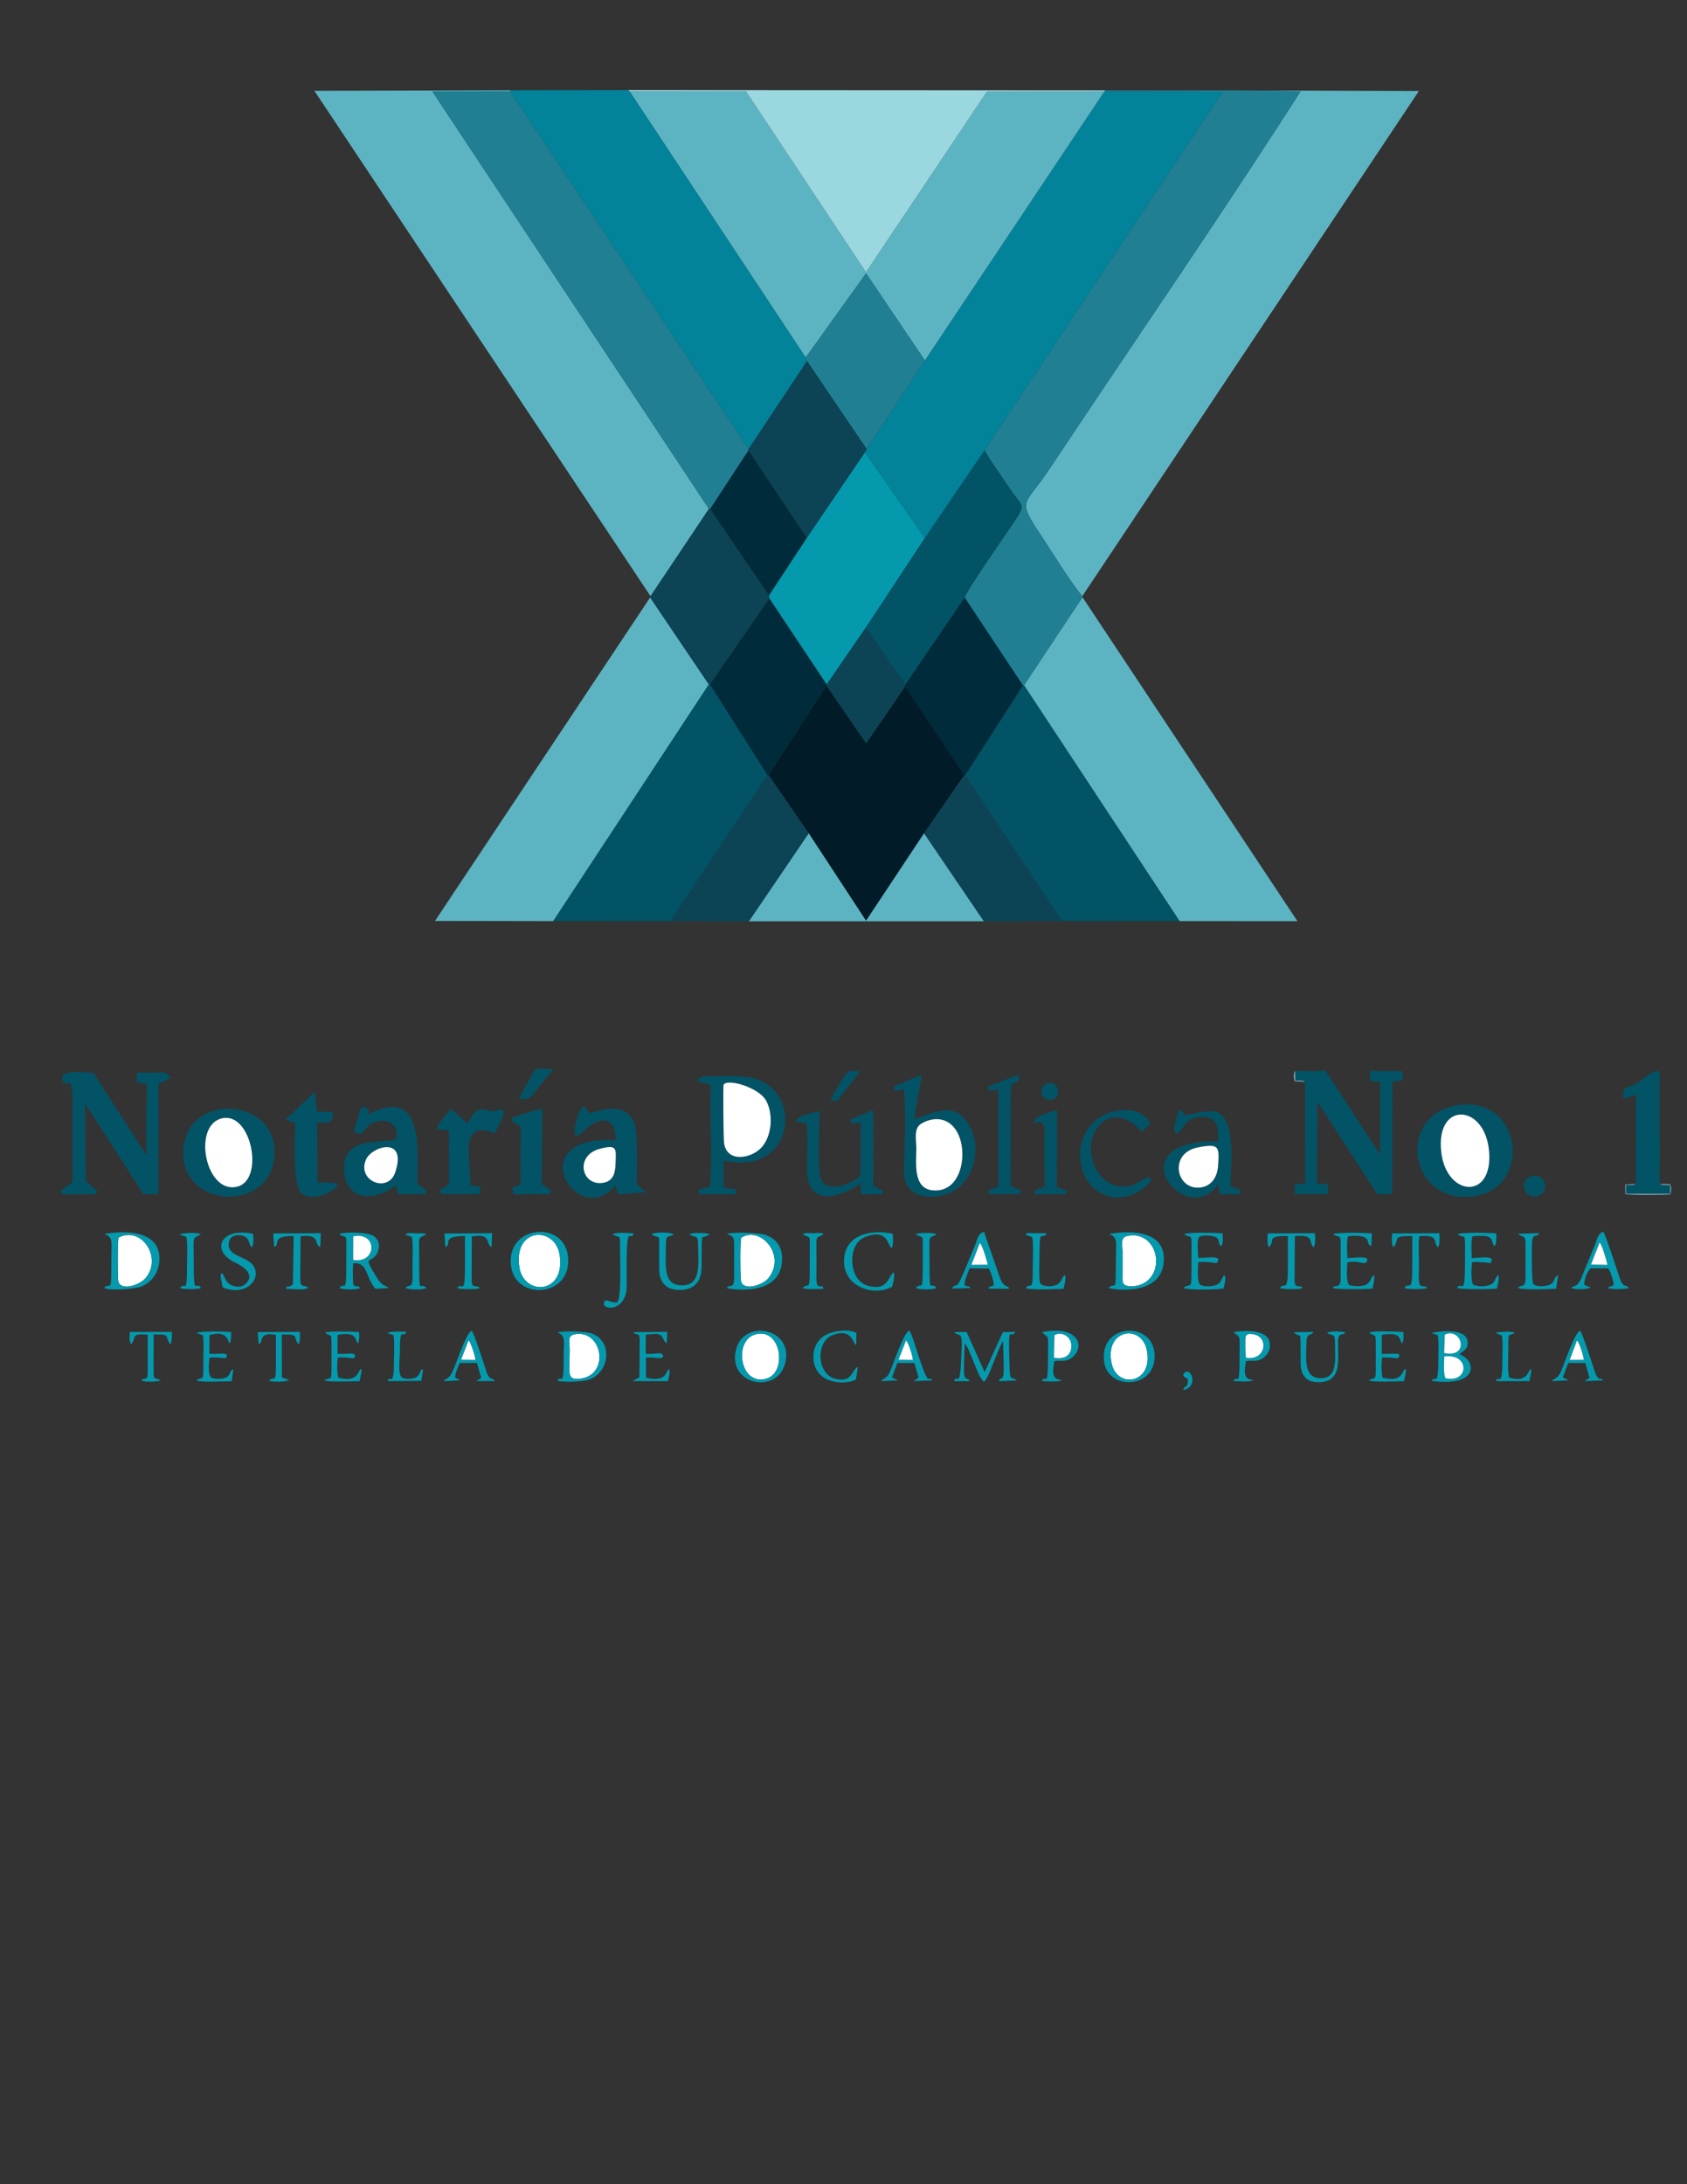 <?xml version="1.0" encoding="UTF-8"?>
<!DOCTYPE svg PUBLIC "-//W3C//DTD SVG 1.1//EN" "http://www.w3.org/Graphics/SVG/1.1/DTD/svg11.dtd">
<!-- Creator: CorelDRAW 2019 (64-Bit) -->
<svg xmlns="http://www.w3.org/2000/svg" xml:space="preserve" width="215.9mm" height="279.4mm" version="1.1" style="shape-rendering:geometricPrecision; text-rendering:geometricPrecision; image-rendering:optimizeQuality; fill-rule:evenodd; clip-rule:evenodd"
viewBox="0 0 21590 27940"
 xmlns:xlink="http://www.w3.org/1999/xlink"
 xmlns:xodm="http://www.corel.com/coreldraw/odm/2003">
 <rect x="0" y="0" width="21590" height="27940" fill="#333333" stroke="none"/>
 <defs>
  <style type="text/css">
   <![CDATA[
    .fil8 {fill:#002B3B}
    .fil3 {fill:#011B28}
    .fil4 {fill:#025366}
    .fil1 {fill:#028399}
    .fil6 {fill:#0499AD}
    .fil7 {fill:#0C4455}
    .fil2 {fill:#207F93}
    .fil0 {fill:#5CB4C2}
    .fil10 {fill:#78A3B4}
    .fil11 {fill:#8CB0BD}
    .fil5 {fill:#9BD7DF}
    .fil9 {fill:white}
   ]]>
  </style>
 </defs>
 <g id="Capa_x0020_1">
  <g id="_3212161164496">
   <path class="fil0" d="M13850.45 7627.32l4308.4 -6463.43 -2507.18 -8.38 994.16 10.69c-1020.76,1597.12 -2160.49,3246.29 -3220.14,4841.35 -307.13,462.29 -415.05,371.05 -117.59,818.12 167,250.98 358.4,572.19 542.35,801.65z"/>
   <polygon class="fil0" points="8325.64,7626.57 9072.83,6509.51 5530.48,1165.95 6525.57,1165.81 6536.46,1154.85 4023.09,1161.18 "/>
   <polygon class="fil0" points="10311.12,4573.22 11084,3495.81 11837.53,4611.91 14135.34,1169.44 12631.06,1171.4 11082.7,3482.5 9545.94,1166.87 8057.56,1168.67 "/>
   <polygon class="fil1" points="11837.53,4611.91 11090.78,5743.21 11068.67,5785.29 11835.4,6884.89 12599.93,5760.94 15646.89,1174.03 14135.34,1169.44 "/>
   <path class="fil2" d="M12599.93 5760.94c85.6,150.77 210.77,320.61 308.97,468.18 186.37,280.05 232.44,200.99 52.54,472.3 -100.81,152.05 -582,834.89 -615.73,943.41l745.23 1122.89 15.29 0 748.16 -1127.19 -3.94 -13.21c-183.95,-229.46 -375.35,-550.67 -542.35,-801.65 -297.46,-447.07 -189.54,-355.83 117.59,-818.12 1059.65,-1595.06 2199.38,-3244.23 3220.14,-4841.35l-994.16 -10.69 -1512.49 -0.2 -3.84 14.13 1511.55 4.59 -3046.96 4586.91z"/>
   <polygon class="fil1" points="6525.57,1165.81 9579.73,5745.46 10328.05,4618.9 10311.12,4573.22 8057.56,1168.67 8040.71,1151.92 6536.46,1154.85 "/>
   <polygon class="fil0" points="7075.69,11782.96 7081.45,11781.23 9071.98,8755.58 8320.36,7642.71 5567.14,11780.51 "/>
   <polygon class="fil0" points="13106.23,8767.72 15094.33,11781.26 15100.18,11782.89 16604.13,11783.61 13854.39,7640.53 "/>
   <polygon class="fil2" points="9072.83,6509.51 9089.42,6509.51 9578.58,5763.77 9579.73,5745.46 6525.57,1165.81 5530.48,1165.95 "/>
   <polygon class="fil3" points="9836.44,9914.31 10349.7,10658.8 11083.56,11777.64 11826.11,10658.79 12340.37,9914.55 11583.91,8781.45 11085,9508.86 10577.25,8771.12 "/>
   <polygon class="fil4" points="7081.45,11781.23 8582.73,11779.27 9822.64,9914.31 9087.5,8755.58 9071.98,8755.58 "/>
   <polygon class="fil4" points="12353.04,9914.55 13593.02,11779.3 15094.33,11781.26 13106.23,8767.72 13090.94,8767.72 "/>
   <polygon class="fil5" points="8057.56,1168.67 9545.94,1166.87 11082.7,3482.5 12631.06,1171.4 14135.34,1169.44 14139.18,1155.31 8040.71,1151.92 "/>
   <polygon class="fil6" points="11068.67,5785.29 10324.47,6881.22 9841.03,7615.15 9846.02,7656 10579.15,8756.61 11082.39,8025.56 11835.4,6884.89 "/>
   <path class="fil4" d="M11835.4 6884.89l-753.01 1140.67 504.87 731.74 758.45 -1112.47c33.73,-108.52 514.92,-791.36 615.73,-943.41 179.9,-271.31 133.83,-192.25 -52.54,-472.3 -98.2,-147.57 -223.37,-317.41 -308.97,-468.18l-764.53 1123.95z"/>
   <polygon class="fil7" points="8325.64,7626.57 8320.36,7642.71 9071.98,8755.58 9087.5,8755.58 9846.02,7656 9841.03,7615.15 9089.42,6509.51 9072.83,6509.51 "/>
   <polygon class="fil8" points="11587.26,8757.3 11583.91,8781.45 12340.37,9914.55 12353.04,9914.55 13090.94,8767.72 12345.71,7644.83 "/>
   <polygon class="fil2" points="10311.12,4573.22 10328.05,4618.9 11090.78,5743.21 11837.53,4611.91 11084,3495.81 "/>
   <polygon class="fil7" points="9579.73,5745.46 9578.58,5763.77 10324.47,6881.22 11068.67,5785.29 11090.78,5743.21 10328.05,4618.9 "/>
   <polygon class="fil0" points="9583.31,11785.43 12592.37,11785.42 11826.11,10658.79 11083.56,11777.64 10349.7,10658.8 "/>
   <polygon class="fil8" points="9087.5,8755.58 9822.64,9914.31 9836.44,9914.31 10577.25,8771.12 10579.15,8756.61 9846.02,7656 "/>
   <polygon class="fil7" points="7081.45,11781.23 7075.69,11782.96 9583.31,11785.43 10349.7,10658.8 9836.44,9914.31 9822.64,9914.31 8582.73,11779.27 "/>
   <polygon class="fil7" points="11826.11,10658.79 12592.37,11785.42 15100.18,11782.89 15094.33,11781.26 13593.02,11779.3 12353.04,9914.55 12340.37,9914.55 "/>
   <polygon class="fil8" points="9089.42,6509.51 9841.03,7615.15 10324.47,6881.22 9578.58,5763.77 "/>
   <path class="fil4" d="M16701.55 13837.72l1.06 1298.78 -133.89 14.33 3 125.12 422.49 -1.41 0.15 -128.16 -140.22 -6.88 5.35 -1046.53 766.17 1183.54 191.86 -1.64 2.31 -1438.43 132.15 -16.02 -2.07 -117.56 -417.29 -3.96 0.09 130.85 131.9 9.95 -4.18 926.51 -699.95 -1074.81c-27.13,17.83 -330.45,6.54 -386.16,6.38l2.43 125.25c50.31,3.57 89.32,-7.08 124.8,14.69z"/>
   <path class="fil4" d="M2182.47 13789.86c-65.76,-107.38 -93.6,-62.64 -279.26,-66.85 -192.92,-4.38 -139.32,-24.95 -157.25,120.59l132.25 19.6 -4.63 912.25 -677.76 -1050.22c-90.17,-3.2 -440.61,-53.64 -398.4,83.58 53.89,175.19 131.96,-182.14 131.95,353.12 -0.02,319.54 -0.2,639.07 0,958.61l-158.58 118.02 32.12 38.91 411.62 0.28 32.81 -39.64 -148.36 -126.95 -11.35 -996.36 748.82 1161.83 192.43 1 0.4 -1414.52 153.19 -73.25z"/>
   <polygon class="fil7" points="10579.15,8756.61 10577.25,8771.12 11085,9508.86 11583.91,8781.45 11587.26,8757.3 11082.39,8025.56 "/>
   <path class="fil4" d="M18444.49 14734.47c-72.02,-648.05 549.08,-616.41 610.72,-25.03 67.46,647.13 -546.05,606.83 -610.72,25.03zm216.77 -598.62c-801.86,118.3 -638.79,1281.14 200.28,1166.84 755.2,-102.87 622.6,-1288.25 -200.28,-1166.84z"/>
   <path class="fil4" d="M7672.78 14696.69c232.28,-62.54 210.62,-2.94 204.91,187.7 -3.8,127.05 -31.82,233.92 -176.67,248.38 -263.45,26.32 -340.9,-351.93 -28.24,-436.08zm475.62 448.48c0.17,-165.98 21.16,-657.87 -33.34,-785.26 -136.88,-319.92 -531.88,-103.14 -578.21,-125.38 -36.39,-17.46 -61.98,-214.33 -154.08,80.29 -21.53,68.92 -77.85,318.19 74.62,163.68 184.84,-187.33 422.79,-235.55 419.42,106.13 -1237.05,-62.94 -486.13,1162.87 -0.98,578.96l30.86 114.41 360.67 -27.71 -118.96 -105.12z"/>
   <path class="fil4" d="M5058.21 14995.84c-92.12,275.5 -499.44,109 -372.1,-167.12 78.16,-169.51 527.61,-297.9 372.1,167.12zm-530.51 -510.97c196.68,58.22 86.61,-87.79 299.21,-138.87 161.44,-38.79 292.52,68.31 235.07,232.13 -236.86,45.73 -720.02,-33.63 -653.69,439.2 51.74,368.71 415.39,333.58 659.93,145.38l30.27 114.92 340.85 -2.98 20.59 -46.71 -117.7 -83.71c-0.85,-421.88 93.06,-1268.7 -632.28,-889.35 -1.47,-72.35 42.48,-52.39 -30.06,-83.73 -66.96,-28.94 -59.74,-0.21 -79.06,60.63 -20.78,65.39 -64.65,189.66 -73.13,253.09z"/>
   <path class="fil4" d="M2828.48 14308.53c383.75,-109.2 562,773.65 214.18,869.38 -406.22,111.82 -584.62,-763.97 -214.18,-869.38zm675.26 537.96c125.44,-783.47 -1038.34,-902.1 -1149.47,-208.67 -126.81,791.21 1037.39,908.79 1149.47,208.67z"/>
   <path class="fil4" d="M9260.87 13875.67c43.24,-81.36 445.55,29.46 542.4,201.78 96.09,171 77.06,450.45 -55.53,598.56 -127.51,142.43 -439.26,202.56 -480.58,-47.9 -9.11,-55.2 -14.63,-736.73 -6.29,-752.44zm-324.11 1344.04l10.27 56.67 472.55 -0.09 9.25 -58.35 -168.43 -28.5 -0.35 -342.53c919.99,204.32 1023.58,-899.61 381.48,-1055.64 -165.6,-40.26 -385.04,-20.3 -558.74,-25.04 -122.1,-3.33 -239.72,56.8 -73.73,88.12 125.27,23.65 83.73,19.3 82.23,195.31 -3.01,353.25 25.69,797.46 -4.66,1129.01l-149.87 41.04z"/>
   <path class="fil4" d="M20937.75 15143.35c-40.67,23.66 -73.08,14.42 -127.7,14.39l0.02 112.28 563.19 -0.08 -0.65 -110.1c-54.5,-3.35 -96.5,7.25 -131.75,-15.4l-0.56 -1440.72c-99.94,-15.97 -193.54,91.77 -276.15,142.55 -144.62,88.86 -205.98,30.47 -188.92,210.78l162.28 -53.12 0.24 1139.42z"/>
   <path class="fil4" d="M12310.23 14858.93c-27.75,201.86 -142.95,388.6 -372.12,367.8 -258.95,-23.5 -210.93,-354.57 -210.96,-542.05 -0.01,-102.76 -37.29,-247.59 59.88,-308.66 90.2,-56.69 206.69,-80.76 307.68,-39.02 191.15,78.97 240.72,338.7 215.52,521.93zm-513.56 -1112.08l-361.73 152.99 18.95 57.55 112.38 -25.17c32.41,244.66 7.32,792.42 3.01,1063.98 -5.75,361.84 444.68,376.91 669.28,217.32 231.52,-164.53 312.5,-521.66 189.34,-773.59 -179.71,-367.62 -439.82,-224.01 -729.13,-124.27l97.9 -568.81z"/>
   <path class="fil9" d="M9260.87 13875.67c-8.34,15.71 -2.82,697.24 6.29,752.44 41.32,250.46 353.07,190.33 480.58,47.9 132.59,-148.11 151.62,-427.56 55.53,-598.56 -96.85,-172.32 -499.16,-283.14 -542.4,-201.78z"/>
   <path class="fil9" d="M12310.23 14858.93c25.2,-183.23 -24.37,-442.96 -215.52,-521.93 -100.99,-41.74 -217.48,-17.67 -307.68,39.02 -97.17,61.07 -59.89,205.9 -59.88,308.66 0.03,187.48 -47.99,518.55 210.96,542.05 229.17,20.8 344.37,-165.94 372.12,-367.8z"/>
   <path class="fil9" d="M18444.49 14734.47c64.67,581.8 678.18,622.1 610.72,-25.03 -61.64,-591.38 -682.74,-623.02 -610.72,25.03z"/>
   <path class="fil9" d="M2828.48 14308.53c-370.44,105.41 -192.04,981.2 214.18,869.38 347.82,-95.73 169.57,-978.58 -214.18,-869.38z"/>
   <path class="fil4" d="M15328.48 14678.06c280.1,-55.1 275.32,-6.98 261.13,228.1 -8.4,139.36 -76.03,264.75 -225.75,283.9 -312.76,39.99 -411.42,-438.01 -35.38,-512zm419.47 492.41c0.33,-241.3 77.42,-842.74 -170.61,-943.73 -102.79,-41.83 -413.14,45.11 -418.11,40.53 -16.05,-14.74 -52.89,-157.19 -95.94,10.91 -13.51,52.72 -61.07,180.56 -24.74,212.44 106.66,26.94 84.09,-190.64 331.92,-202.8 212.87,-10.45 220.14,141.6 219.98,310.04 -1337.28,-18.15 -408.65,1148.06 -2.13,549.58l22.34 131.72 257.33 -5.13 10.5 -48.17 -130.54 -55.39z"/>
   <path class="fil4" d="M6332.34 14495.81c45.99,-106.41 221.65,-367.56 12.89,-289.93 -138.68,51.58 -194.91,-151.97 -362.05,165.48l-211.08 -187.2c-39.15,40.65 -182.56,211.54 -184.82,259.12l157.86 17.17 0.96 683.75 -117.67 83.68 20.74 47.63 493.04 -0.41 3.67 -94.39 -130.74 -20.52c37.1,-236.41 -184.63,-860.49 317.2,-664.38z"/>
   <path class="fil4" d="M10488.02 14214.1c-39.4,1.61 -194.8,47.94 -230.74,66.61 -184.44,95.86 51.27,66.74 65.94,97.68 20.22,42.64 3.2,503.65 4.7,593.31 7.85,473.6 418.68,354.68 684.99,164.54l6.31 142.04 272.77 -2.44 14.61 -42.77 -131.35 -63.16c0,-106.4 8.02,-939.67 -5,-970.25l-291.15 121.35 19.62 52.44 116.41 -14.3 -1.9 674.38c-113.45,127.63 -482.78,254.12 -521.18,-2.15 -28.22,-188.33 -3.34,-604.27 -4.03,-817.28z"/>
   <path class="fil4" d="M4057.35 14360.97c142.81,-15.15 204.37,47.9 201.95,-138.23l-203.09 -2.12 -27.67 -255.87 -372.89 358.13 128.75 46.54c-16.33,90.38 -41.89,813.73 73.93,899.86 100.43,74.68 272.83,33.57 370.77,-27.67 221.46,-138.5 -40.73,-113.5 -164.12,-111.02l-7.63 -769.62z"/>
   <path class="fil4" d="M6941.21 14181.85c-84.91,13.83 -197.88,55.1 -283.85,79.05 -247.8,69.02 1.71,128.32 5.06,149.93 9.35,120.73 -15.01,680.27 6.39,739.66l-110.13 39.38 8.1 88.32 466.17 -2.65 20.58 -48.19 -121.24 -82.07 8.92 -963.43z"/>
   <path class="fil4" d="M14721.52 14374.6c-121.51,-293.43 -777.03,-227.94 -883.28,261.43 -102.58,472.41 309.56,849.59 731.74,606.12 36.69,-21.15 213.8,-133.81 139.53,-179.53 -30.66,-18.86 -160.47,85.77 -239.13,104.91 -207.45,50.46 -381.03,-67.29 -462.41,-254.2 -184,-422.56 209.97,-886.01 604.34,-435.38l109.21 -103.35z"/>
   <path class="fil9" d="M6647.69 16215.6c59.44,361.76 588.15,344.27 515.54,-157.55 -55.28,-382.11 -600.67,-360.61 -515.54,157.55z"/>
   <path class="fil4" d="M12933.93 14011.5c-6.06,-297.08 119.89,-57.27 101.65,-265.79l-393.17 154.44 18.93 57 113.62 -24.18 3.32 1246.61 -132.02 46.2 11 50.28 395.19 -0.02 11.01 -50.32 -128.68 -55.32 -0.85 -1158.9z"/>
   <path class="fil9" d="M9484.99 15832.94c-14.45,102.62 -11.07,421.55 -4.4,533.33 9.95,166.82 282.96,71.12 351.15,-12.88 240.14,-295.78 -100.33,-678.6 -346.75,-520.45z"/>
   <path class="fil9" d="M1517.35 15829.8c-13.99,53.67 -10.83,457.19 -6.73,534.82 8.85,167.34 271.75,75.39 346.98,-8.89 226.34,-253.52 -35.23,-677.39 -340.25,-525.93z"/>
   <path class="fil9" d="M14421.86 15811.84c-88.07,20.22 -56.06,115.35 -56.01,204.6 0.06,91.37 0.42,182.85 -0.15,274.19 -0.62,98.85 -16.86,161.91 106.53,163.12 76.21,0.73 149.37,-18.98 208.56,-67.3 236.78,-193.31 90.61,-654.86 -258.93,-574.61z"/>
   <path class="fil9" d="M14228 17447.79c73.94,321.74 538.86,250.51 448.38,-180.19 -71.24,-339.07 -550.09,-262.38 -448.38,180.19z"/>
   <path class="fil9" d="M9660.1 17071.67c-275.46,83.49 -190.43,659.39 146.55,564.56 273.76,-77.03 193.83,-667.71 -146.55,-564.56z"/>
   <path class="fil9" d="M15328.48 14678.06c-376.04,73.99 -277.38,551.99 35.38,512 149.72,-19.15 217.35,-144.54 225.75,-283.9 14.19,-235.08 18.97,-283.2 -261.13,-228.1z"/>
   <path class="fil4" d="M13529.94 14201.34c-55.25,11.9 -240.09,66.77 -267.55,102.58 -134.98,176 111.68,-89.93 106.3,166.8 -4.87,232.76 -2.22,466.24 1.09,706.08l-136.18 55.97 14.58 44.08 395.46 -0.01 14.14 -45.07 -133.51 -47.85 5.67 -982.58z"/>
   <path class="fil9" d="M7344.52 17070.56c-84.24,19.04 -53.8,102.4 -53.67,190.54 0.43,289.8 -39.7,380.04 100.7,377.44 62.46,-1.16 132.19,-20.52 181.03,-60.1 204.09,-165.38 74.96,-576.39 -228.06,-507.88z"/>
   <path class="fil6" d="M12211.82 17040.38c40.81,53.05 88.31,-0.53 96.14,107.91 4.37,60.29 -3.67,149.94 -6.07,212.9 -16.87,444.8 -54.07,194.41 -91.89,306.6l196.54 0.39c-27.12,-78.38 -77.94,43.14 -68.87,-207.97 3.13,-86.7 1.91,-189.06 11.12,-273.38 72.08,80.12 170.04,449.02 244.85,487.98 62.41,-43.65 175.13,-423.12 242.97,-521.03 4.88,97.49 4.87,196.28 7.88,294.01 7.91,256.49 -36.29,144.02 -61.54,220.79l230.45 -10.49c-92.33,-73.74 -86.87,59.38 -96.62,-296.83 -12.69,-463.73 18.74,-209.54 78.01,-325.99l-160.57 6.3 -232.07 510.77 -232.31 -515.13 -158.02 3.17z"/>
   <path class="fil6" d="M14421.86 15811.84c349.54,-80.25 495.71,381.3 258.93,574.61 -59.19,48.32 -132.35,68.03 -208.56,67.3 -123.39,-1.21 -107.15,-64.27 -106.53,-163.12 0.57,-91.34 0.21,-182.82 0.15,-274.19 -0.05,-89.25 -32.06,-184.38 56.01,-204.6zm-229.07 -26.46c120.16,43.64 87.85,106.09 87.85,343.09 0.02,460.42 -8.01,251.51 -92.99,347 32.44,16.89 682.43,124.58 707.04,-347.92 25.73,-494.66 -701.38,-342.39 -701.9,-342.17z"/>
   <path class="fil6" d="M4520.01 16116.52l0.72 -301.3c314.28,-62.51 304.85,352.2 -0.72,301.3zm2.29 41.88c192.73,-7.34 143.69,162.3 282.67,328.15l167.7 -9.58c-23.82,-35.66 -77.13,-7.88 -158.23,-147.76 -32.91,-56.74 -91.53,-136.91 -98.92,-199.3 65.07,-45.38 100.05,-48.22 126.08,-137.98 21.28,-73.37 4.3,-135.04 -57.81,-179.89 -73.24,-52.88 -386.14,-56.3 -443.01,-25.26 108.08,79.31 91.01,-70.99 90.97,354.14 -0.06,462.76 -19.67,234.45 -86.19,334.74 36.04,22.52 223.17,26.99 266.19,-0.09 -52.31,-52.92 -93.56,22.95 -95.02,-109.36 -0.73,-66.36 -4.72,-143.56 5.57,-207.81z"/>
   <path class="fil6" d="M1517.35 15829.8c305.02,-151.46 566.59,272.41 340.25,525.93 -75.23,84.28 -338.13,176.23 -346.98,8.89 -4.1,-77.63 -7.26,-481.15 6.73,-534.82zm-179.59 -44.39c117.93,47.27 86.69,94.04 86.69,343.06 0.01,464.41 -6.5,252.35 -91.81,346.83 70.89,37.4 401.78,18.19 494.11,-25.9 127.55,-60.9 205.14,-180.74 213.21,-321.58 28.25,-493.25 -701.17,-342.88 -702.2,-342.41z"/>
   <path class="fil6" d="M9484.99 15832.94c246.42,-158.15 586.89,224.67 346.75,520.45 -68.19,84 -341.2,179.7 -351.15,12.88 -6.67,-111.78 -10.05,-430.71 4.4,-533.33zm-180.42 -47.52c55.62,23.27 90.33,25.42 90.51,117.85l-0.29 450.31c-2.4,140.6 -43.95,64.86 -95.81,120.97 27.05,15.36 684.41,128.7 709.45,-345.59 8.66,-163.84 -60.16,-281.29 -217.72,-333.64 -80.97,-26.9 -425.98,-39.53 -486.14,-9.9z"/>
   <path class="fil9" d="M5058.21 14995.84c155.51,-465.02 -293.94,-336.63 -372.1,-167.12 -127.34,276.12 279.98,442.62 372.1,167.12z"/>
   <path class="fil6" d="M6647.69 16215.6c-85.13,-518.16 460.26,-539.66 515.54,-157.55 72.61,501.82 -456.1,519.31 -515.54,157.55zm-108.39 -24.9c53.05,455.91 791.56,408.85 728.9,-124.4 -53.85,-458.29 -789.59,-397.08 -728.9,124.4z"/>
   <path class="fil9" d="M7672.78 14696.69c-312.66,84.15 -235.21,462.4 28.24,436.08 144.85,-14.46 172.87,-121.33 176.67,-248.38 5.71,-190.64 27.37,-250.24 -204.91,-187.7z"/>
   <path class="fil6" d="M18498.19 17629.43c-27.94,-62.44 -15.89,-203.97 -14.49,-277.35 328.79,-46.21 321.12,346.28 14.49,277.35zm-9.04 -556.21c219.29,-102.52 327.34,304.67 -6.68,233.97l6.68 -233.97zm-169.05 -20.8l79.84 26.97c16.22,81 6.61,252.16 6.67,343.52 0.22,345.26 -55.53,155.03 -81.56,241.67 617.21,84.5 564.15,-274.02 351.38,-339.52 41.57,-39.7 97.55,-56.77 105.52,-126.75 28.44,-249.91 -460.19,-151.21 -461.85,-145.89z"/>
   <path class="fil6" d="M8336.65 15787.29c131.1,98.92 91.86,-117.36 100.22,453.78 2.54,173.86 98.84,265.44 274.28,259.93 178,-5.6 264.69,-113.64 267.25,-285.12 7.82,-524.9 -20.08,-339.01 101.98,-425.72 -24.81,-21.61 -161.64,-19.46 -208.03,-15.38l-52.38 13.88c76.18,56.61 113.52,-15.02 114.44,139.83 1.39,238.2 41.94,509.16 -198.4,513.79 -257.49,4.96 -214.41,-253.08 -213.42,-513.68 0.54,-144.37 19.8,-90.04 100.69,-137.49 -44.59,-32.88 -234.84,-31.61 -286.63,-3.82z"/>
   <path class="fil6" d="M20472.28 15891.95c34.96,47.38 85.68,221.69 99.74,287.83l-209.87 -4.44 110.13 -283.39zm-196.71 545.26c-4.31,-58.82 36.32,-179.94 83.23,-214.1l224 2.28c28.04,39.9 45.35,105.22 60.33,155.82 28.38,95.95 -25.79,49.96 -66.73,94.39 36.14,21.05 235.96,16.02 269.38,0.87 -37.33,-57.95 -69.22,18.17 -121.46,-140.54 -33.07,-100.46 -178.72,-545.23 -203.36,-578.73 -70.72,11.87 -87.26,113.34 -111.7,172.92l-166.25 406.34c-62.14,152.45 -99.9,90.69 -132.45,139.82 37.28,18.84 202.58,25.22 243.66,-9.24l-78.65 -29.83z"/>
   <path class="fil6" d="M15154.21 15787.26c111.42,77.27 94.5,-65.52 94.5,353.66 0,407.25 2.39,254.27 -104,332.96 50.28,31.72 435.41,24.14 513.79,8.03 9.2,-46.93 40.33,-132.41 8.85,-170.58 -42.4,52.72 -35.98,105 -110.79,129 -56.82,18.22 -156.8,21.77 -203.02,-10.27 -34.54,-49.02 -20.84,-218.02 -18.06,-285.02 216.45,-17.98 250.23,57.1 255.96,-42.23 -54.16,-39.29 -184.49,-4.81 -257.16,-12.49 -0.13,-69 -23.92,-224.98 15.04,-269.41 34.45,-23.34 145.77,-18.55 193.23,-2.46 81.96,27.81 35.13,88.7 87.47,123.36 24.1,-34.41 20.37,-116.66 16.62,-164.13 -77.22,-8.6 -444.3,-18.56 -492.43,9.58z"/>
   <path class="fil6" d="M12540.03 15900.45c38.05,42.56 85.6,212.5 101.25,276.92l-209.12 2.03 107.87 -278.95zm-195.37 540.13c-4.58,-73.21 41.69,-145.14 62.57,-217.07l248.64 4.64c27.12,49.81 63.13,156.62 61.35,212.77 -47.25,28.04 -49.4,-0.78 -70.21,42.84l266.16 2.68c-4.08,-52.02 -66.94,1.35 -118.59,-147.78l-201.02 -579.57c-71.66,4.93 -91.16,109.47 -114.43,167.86 -27.23,68.4 -55.25,135.13 -83.16,203.01 -188.97,459.48 -125.74,240.73 -220.13,353.98l242.86 -7.41c-24.18,-39.83 -21.93,-6.86 -74.04,-35.95z"/>
   <path class="fil6" d="M18653.43 15787.36c106.4,78.9 95.95,-80.02 95.71,353.56 -0.25,484.29 -40.59,230.37 -102.48,333.64 30.38,22.14 444.44,18.23 511.08,8.75 10.57,-52.67 34.32,-138.28 18.52,-171.97 -57.82,37.73 -27.85,103.02 -121.92,129.93 -60.1,17.21 -154.5,18.65 -203.96,-11.13 -26.48,-53.82 -21.13,-223.12 -10.18,-285.84 52,-2.88 106.51,-0.84 158.94,3.87 85.01,7.62 87.13,25.25 91.67,-46.43 -52.88,-34.72 -184,-8.31 -255.35,-8.15 -0.81,-73.07 -14.94,-219.89 11.57,-280.55 42.64,-4.6 155.59,-8.17 193.31,5.23 70.57,25.09 47.29,82.44 86.49,123.79 26.93,-32.14 23.11,-112.79 22.75,-163.66 -70.32,-10.44 -456.29,-16.57 -496.15,8.96z"/>
   <path class="fil6" d="M7344.52 17070.56c303.02,-68.51 432.15,342.5 228.06,507.88 -48.84,39.58 -118.57,58.94 -181.03,60.1 -140.4,2.6 -100.27,-87.64 -100.7,-377.44 -0.13,-88.14 -30.57,-171.5 53.67,-190.54zm-208.33 -26.68c106.72,51.38 77.91,89.41 77.93,316.8 0.01,442.17 -38.61,199.55 -78.39,302.08 92.19,21.89 340.15,16.4 432.13,-26.6 237.11,-110.82 271.27,-484.6 2.59,-578.9 -76.08,-26.7 -366.62,-35.31 -434.26,-13.38z"/>
   <path class="fil6" d="M17061.31 15787.67c73.04,54.27 97.03,-13.36 96.41,128.29l-0.33 449.48c-5,126.18 -74.42,59.54 -103.05,109.02 29.91,22.4 443.23,17.83 510.45,9.15 7.51,-32.32 34.43,-138.92 18.67,-172.53 -51.68,36.74 -37.6,99.97 -112.53,127.49 -56.55,20.76 -152.77,17.6 -208.31,-2.56 -37.68,-63.25 -22.72,-206.24 -19.71,-287.58 172.38,-38.61 247.69,69.48 255.91,-46.77 -54.39,-34.35 -183.11,-8.04 -255.44,-8.24 -0.92,-73.15 -14.99,-219.94 11.69,-280.8 339.13,-30.78 204.21,104.1 294.73,125.91l7.35 -160.31c-70.36,-9.89 -456.91,-16.39 -495.84,9.45z"/>
   <path class="fil6" d="M9660.1 17071.67c340.38,-103.15 420.31,487.53 146.55,564.56 -336.98,94.83 -422.01,-481.07 -146.55,-564.56zm385.94 376.12c128.33,-453.13 -521.88,-587.65 -625.49,-187.07 -116.85,451.82 513.82,581.43 625.49,187.07z"/>
   <path class="fil6" d="M14228 17447.79c-101.71,-442.57 377.14,-519.26 448.38,-180.19 90.48,430.7 -374.44,501.93 -448.38,180.19zm-98.99 -37.33c44.25,392.84 697.8,360.45 644.69,-112.44 -44.95,-400.02 -698.58,-365.83 -644.69,112.44z"/>
   <path class="fil6" d="M11436.34 16276.65c-72.8,45.86 -64.77,234.6 -312.7,175.61 -142.12,-33.8 -205.99,-161.39 -215.41,-298.33 -9.64,-140.13 36.36,-286.93 178.86,-336.8 284.48,-99.55 267.72,118.08 324.37,148.11 23.91,-39.08 17.85,-132.81 12.05,-182.64 -275.47,-63.24 -626.38,11.76 -621.63,358.39 4.39,320.25 375.07,447.14 615.37,319.61 13.11,-48.26 39.64,-149.76 19.09,-183.95z"/>
   <path class="fil6" d="M2837.43 16283.11c-24.5,38.74 -10.27,61.21 -0.28,120.31 9.57,56.66 -0.35,63.79 55.56,80.89 300.32,91.8 485.15,-175.89 316.62,-329.59 -95.24,-86.86 -305.95,-95.24 -281.09,-258.99 13.43,-88.52 102.69,-110.61 178.97,-87.69 95.57,28.75 71.01,112.13 116,146.63 25.57,-34.11 21.96,-123.71 14.34,-172.36 -417.61,-89.72 -548.73,220.42 -224.68,370.16 99.68,46.07 263.65,156.48 124.33,275.38 -53.96,46.03 -143.41,38.01 -199.63,-1.6 -58.35,-41.11 -58.03,-100.05 -100.14,-143.14z"/>
   <path class="fil6" d="M3509.42 15952.69c87.79,-39.14 -52.31,-143.81 249.42,-141.37l-10.92 615.87c-58.32,62.8 -69.73,-4.45 -87.63,59.78 78.85,-0.36 225.71,21.54 284.74,-11.13 -38.74,-53.41 -96.46,13.77 -102,-97.06l3.25 -563.22c260.56,-37.29 168.36,107.74 252.39,136.16l6.88 -177.07 -609.64 3.59 13.51 174.45z"/>
   <path class="fil6" d="M16671.46 16475.78c-29.17,-50.68 -95.09,20.74 -104.15,-86.14l4.37 -576.26c269.14,-28.09 166.14,86.5 240.54,141.08 24.05,-36.02 19.33,-126.84 16.36,-179.79l-604.4 3.17c-3.12,51.12 -10.35,141.39 15.61,176.68 89.12,-89.45 -46.57,-146.11 242.2,-143.09 0.58,130.56 0.12,261.15 0.15,391.72 0.09,363.45 -47.34,181.21 -100.49,272.41 30.91,19.97 259.09,19.12 289.81,0.22z"/>
   <path class="fil6" d="M18263.75 16475.71c-28.47,-50.77 -95.17,21.4 -104.34,-85.87 -4.72,-55.19 0.53,-140.54 0.54,-199.14 0,-99.66 -10.64,-288.91 4.28,-377.61 271.7,-25.4 165.67,89.99 240.84,141.27 23.45,-36.66 18.49,-126.69 15.71,-179.69l-604.35 3.13c-3.32,51.35 -10.55,142.14 16.2,176.78 91.23,-101.09 -40.59,-146.89 241.53,-143.08 0.25,130.54 0.1,261.11 0.13,391.65 0.08,364.87 -41.77,178.15 -100.27,272.1 29.77,19.7 259.02,19.92 289.73,0.46z"/>
   <path class="fil6" d="M5699.6 15951.33c92.18,-31.16 -66.92,-140.52 250.98,-140.3 -0.39,130.68 0.02,261.43 0.05,392.12 0.05,391.58 -39.24,185.27 -99.85,272.82 29.22,17.18 256.91,21.27 290.56,-0.44 -46.64,-50.6 -96.7,19.31 -105.52,-84.92l2.52 -574.5c262.28,-44.49 171.92,102.51 252.65,136.99l6.75 -178.54 -608.95 4.74 10.81 172.03z"/>
   <path class="fil6" d="M13495.18 17080.11c86.91,-52.41 213.04,12.61 214.84,131.32 2.05,136.46 -94.47,177.61 -221.57,156.8l6.73 -288.12zm-161.41 -38.83c95.52,92.46 78.16,0.6 78.19,319.4 0.04,438.42 -34.23,202.33 -77.12,303.89 54.54,7.33 212.27,15.28 251.32,-6.82 -33.32,-24.14 -148.33,21.43 -91.75,-244.5 81.25,-20.69 145.1,23.28 238.43,-58.22 156.77,-136.89 59.76,-407.73 -399.07,-313.75z"/>
   <path class="fil6" d="M15944.76 17368.55c-5.53,-34.17 -10.69,-241.23 -2.74,-268.55 11.5,-39.42 48.46,-38.07 93.75,-32 206.46,27.73 170.56,340.72 -91.01,300.55zm-159.66 -326.99c40.86,41.33 79.61,30.41 79.67,118.84 0.05,66.59 -0.92,133.55 -0.92,200.28 0.01,438.58 -33.35,202.74 -77.42,303.64 54.56,7.74 212.93,15.33 251.64,-6.65 -34.59,-24.75 -147.27,22.3 -92.03,-244.65 81.69,-20.76 143.87,24.39 238.73,-57.61 61.4,-53.05 83.37,-129.69 56.99,-207.45 -49.31,-145.29 -341.57,-130.67 -456.66,-106.4z"/>
   <path class="fil6" d="M20182.52 17146.59c34.7,42.11 79.29,186.16 86.17,247.16l-179.25 2.11 93.08 -249.27zm-113.15 288.24l220.18 1.29 52.47 187.53 -62.76 43.42 236.56 -9.16c-31.41,-53.53 -57.22,34.75 -108.79,-121.71 -29.8,-90.39 -156.2,-484.07 -183.74,-514.54 -70.04,21.63 -191.38,393.8 -244.91,518.77 -49.12,114.72 -102.11,87.56 -113.39,127.06l213.57 -10.77 -77.94 -36.3 68.75 -185.59z"/>
   <path class="fil6" d="M16556.39 17042.03c100.37,106.98 86.93,-105.12 89.14,393.58 0.71,158.19 72.95,250.89 240.46,245.6 292.05,-9.23 234.49,-288.85 237.58,-508.12 2.16,-153.61 61.96,-70.87 94.99,-132.37 -64.48,-9.99 -193.4,-15.76 -236.73,8.85 75.89,46.35 102.17,-1.02 103.18,123.46 1.77,215.1 36.91,460.83 -184.78,456.51 -211.98,-4.13 -187.85,-218.35 -179.52,-469.15 4.16,-125.43 60.88,-62.89 89.48,-123.23l-253.8 4.87z"/>
   <path class="fil6" d="M17522.96 17046.29c92.28,76.69 84.71,-56.62 84.34,314.39 -0.35,350.26 9.1,234.59 -91.41,297.73 66.17,26.12 357.76,11.07 451.32,9.41 6.23,-27.08 12.47,-55.33 17.99,-82.61 16.16,-80.05 1.24,-66.72 -3.74,-74.26 -41.2,39.77 -38.84,174.8 -286.97,112.2 -18.42,-66.08 -16.83,-188.19 -7.4,-257.77 42.26,-2.63 85.46,-0.98 128.1,2.32 59.17,4.6 73.75,19.12 94.8,-19.47 -19.24,-50.55 17.47,-18.36 -39.45,-32.29l-186.8 4.13 0.5 -245.27c272.37,-40.97 211.45,64.98 260.39,110.56 21.53,-31.67 18.58,-103.5 14.84,-146.65 -75.13,-5.79 -387.72,-17.95 -436.51,7.58z"/>
   <path class="fil6" d="M11595.71 17146.25c35.01,40.35 80,187.93 86.69,249.94l-182.3 -3.91 95.61 -246.03zm-111.43 288.86l218.28 -0.02 53.68 188.09 -63.23 43.84 236.57 -9.08c-52.37,-88.78 -22.84,134.97 -169.65,-297.35 -23.58,-69.43 -87.97,-300.44 -123.1,-338.95 -70.56,22.02 -191.64,395.24 -244.47,519.31 -46.82,109.99 -102.65,88.48 -113.86,126.57l213.6 -10.79 -77.94 -36.84 70.12 -184.78z"/>
   <path class="fil6" d="M5996.86 17145.07c32.05,39.01 82.35,195.44 86.91,251.34l-181.74 -4.69 94.83 -246.65zm-172.98 476.85c1.5,-57.39 34.88,-133.23 61.88,-186.87l217.82 -0.06 55.26 190.03 -64.68 41.12 235.05 0c-15.72,-55.2 -57.69,14.4 -104.26,-121.52 -32.42,-94.62 -158.29,-498.65 -189.36,-521.76 -66.77,23.4 -188.13,394.17 -242.44,518.45 -49.7,113.7 -102.76,89.37 -113.37,125.85l213.96 -10.66 -69.86 -34.58z"/>
   <path class="fil6" d="M4158.21 17046.01c92.14,77.96 84.95,-58.13 84.44,314.67 -0.49,351.67 9.62,234.18 -91.72,297.74 61,23.42 363.51,10.93 451.49,9.41l24.15 -122.34c-1.4,-52.37 5.54,-11.04 -10.01,-34.41 -35.91,35.83 -44.24,178.14 -286.53,111.38 -18.92,-64.32 -16.26,-188.41 -7.62,-256.95 190.88,-13.36 207.93,47.55 223.54,-32.51 -36.86,-27.56 -60.73,-17.77 -115.66,-15.4 -36.87,1.58 -71.31,2.92 -110.8,0.59l0.39 -242.71c267.59,-45.67 215.9,69.34 259.74,109.98 22.09,-31.39 18.88,-102.87 15.77,-146.83 -69.96,-4.63 -394.51,-14.21 -437.18,7.38z"/>
   <path class="fil6" d="M2516.49 17052.36l79.58 27.99c15.5,79.7 6.46,241.36 6.4,330.11 -0.2,295.54 0.84,185.44 -90.52,247.33 61.5,29.9 356.17,10.6 451.99,10.86l22.72 -155.01c-53.38,19.22 -29.84,80.26 -98.25,109.11 -44.82,18.92 -143.78,19.07 -186.08,-0.32 -44,-46.99 -28.59,-185.52 -21.05,-255.93 42.91,-4.66 87.76,-2.35 131.24,1.04 73.39,5.75 80.32,24.47 93.82,-34.73 -40.04,-26.75 -62.53,-17.54 -118.81,-15.15 -37.03,1.57 -69.81,3.35 -108.69,-0.72l2.33 -238.05c231.43,-70.76 238.91,86.6 255.81,106.56 23.96,-30.25 21.09,-99.09 20.68,-145.52 -67.28,-8.23 -396.72,-17.14 -441.17,12.43z"/>
   <path class="fil6" d="M8103.92 17040.65c42.3,54.86 73.15,-7.37 83.34,83.07l-3.84 494.59 -86.5 48.65 450.3 1c11.58,-50.13 35.51,-124.52 14.04,-156.78 -46.84,43.15 -32.59,172.44 -294.19,111.81l-0.08 -257.68c144.48,-9.28 195.18,34.42 222.19,-17.08 -24.18,-65.75 -66.08,-21.42 -225.14,-29.78l0.31 -243.72c262.82,-37.8 176.34,29.91 268.42,111.6l6.29 -150.08 -435.14 4.4z"/>
   <path class="fil6" d="M7840.96 15787.84c86.35,64.56 95.42,-29.52 93.79,166.11 -1.09,130.96 22.33,668.4 -37.1,704.07 -89.18,18.69 -179.08,-84.03 -166.85,39.81 75.48,63.66 187.74,17.88 237.03,-55.73 61.71,-92.15 53.14,-182.59 52.24,-289.59 -6.56,-780.44 41.18,-447.02 90.96,-572.44 -54.26,-10.12 -229.6,-18.71 -270.07,7.77z"/>
   <path class="fil6" d="M13394.75 15776.93c-48.67,-3.43 -93.19,-1.13 -141.78,-2.03 -147.53,-2.7 -104.18,-1.48 -126.68,22.18l84.28 25.87c17.43,82.67 7.11,273.32 7.11,367.75 0.03,370.71 -17.09,196.38 -91.53,285.4 61.4,30.13 389.06,13 484.93,10.51 7.96,-48.79 40.31,-132.56 14.13,-178.21 -40.17,41.64 -46.74,108.19 -110.41,130.86 -58.1,20.69 -150.59,21.66 -197.88,-14.28 -26.94,-56.54 -13.55,-282.31 -13.56,-358.74 -0.05,-401.66 33.36,-182.9 91.39,-289.31z"/>
   <path class="fil6" d="M10979.37 17485.77c-83.45,32.06 -63.08,209.05 -292.43,150.59 -235.46,-60.01 -252.62,-481.97 -22.47,-561.81 248.55,-86.23 246.63,116.62 291.97,130.93l4.5 -155.18c-97.99,-51.59 -287.33,-30.05 -385.17,22.24 -111.65,59.66 -167.01,161.28 -166.23,288.22 2.02,333.22 391.41,369.67 544.7,285.29l25.13 -160.28z"/>
   <path class="fil6" d="M19698.18 15774.45l-268.72 7.54c47.78,55.54 92.85,3.16 93.64,121.33l-0.28 450.07c-2.6,137.19 -58.23,67.01 -94.73,122.48 42.82,25.35 405.47,15.2 486.35,9.63l27.31 -171.82c-70.56,26.4 -27.34,91.55 -119.9,124.44 -57.94,20.6 -154.09,23.04 -197.88,-10.86 -26.18,-29.79 -21.15,-493.14 -15.58,-548.95 11.24,-112.76 62.38,-39.06 89.79,-103.86z"/>
   <path class="fil6" d="M3310.31 17195.06c72.43,-32.97 -14.28,-157.34 220.82,-119.95 0.08,115.92 -0.06,231.86 0,347.8 0.13,294.29 -9.34,172.08 -90.63,235.56 45.97,25.47 215.65,20.18 258.5,-5.2l-91.59 -33.69 -0.83 -548.79c241.37,-4.8 133.96,31.07 213.95,126.37 23.34,-32.9 19.66,-113.13 15.91,-160.45l-538.17 2.66 12.04 155.69z"/>
   <path class="fil6" d="M1679.61 17196.34c71.74,-106.06 -5.43,-137 211.2,-124.34 0,112.82 -0.02,225.64 0,338.46 0.01,295.72 4.02,188.04 -88.87,247.04 47.67,23.02 208.05,22.27 255.48,-0.27 -57,-35.2 -85.35,4.06 -91.73,-83.82l0.75 -503.44c225.42,0.09 131.75,6.23 211.46,126.63 25.09,-29.96 22.31,-109.07 21.44,-159.76l-536.29 1.76c-4.22,42.61 -12.61,125.54 16.56,157.74z"/>
   <path class="fil6" d="M11718.32 15787.84c88.26,57.9 93.03,-9.97 91.45,141.09 -0.74,70.64 -0.4,141.32 -0.4,211.99 0,450.52 -14.71,237.63 -87.83,335.49 45.25,22.95 219.17,22.42 264.22,-0.19 -80.22,-104.98 -89.81,134.02 -89.81,-347.75 0,-359.39 -19.85,-276.36 89.98,-338.14 -38.84,-28.04 -236.91,-20.63 -267.61,-2.49z"/>
   <path class="fil6" d="M2300.51 15793.68l84.11 28.3c18.96,77.35 8.62,278.02 8.62,368.72 0.01,397.65 -29.06,193.1 -88.59,285.43 31.96,18.18 236.52,18.95 267.44,-0.41 -65,-109.67 -92.69,150.15 -92.71,-334.8 0,-335.68 -26.1,-290.77 90.61,-350.51 -19.37,-12.04 1.77,-4.71 -32.14,-12.66 -45.3,-10.62 -208.33,-8.77 -237.34,15.93z"/>
   <path class="fil6" d="M10271.92 15787.89c89.94,54.56 93.08,0.61 91.8,140.91 -0.64,70.7 -0.41,141.41 -0.41,212.12 0,429.01 -6.33,245.01 -90.82,335.26 37,22 209.76,10.68 266.12,10.74 -14.49,-83.83 -90.21,40.21 -90.35,-133.62 -0.05,-70.63 0.92,-141.62 0.92,-212.38 0,-387.32 -18.26,-285.42 90.98,-350.57 -37.85,-29.59 -49.05,-14.95 -136.64,-15.33 -54.82,-0.25 -89.99,-9.58 -131.6,12.87z"/>
   <path class="fil6" d="M5185.69 15793.54l86.01 28.95c17.08,86 6.8,271.34 6.8,368.21 0,57.87 4.1,131.81 -0.06,187.68 -7.67,102.88 -53.64,48.18 -88.18,97.89 40.51,22.22 223.83,26.61 268.23,-0.74 -89.12,-91.58 -93.65,128.74 -93.64,-334.61 0,-354.33 -23.94,-289.21 90.16,-350.57 -19.8,-13.26 2.9,-4.56 -30.65,-12.67l-110.6 -2.63c-51.57,-0.28 -90.64,-10.22 -128.07,18.49z"/>
   <path class="fil4" d="M6641.72 14061.03c173.75,-0.1 150.3,-27.55 254.32,-158.85 55.15,-69.61 139.57,-153.28 181.9,-226.2 -34.04,-3.69 -166.85,-8.35 -196.44,-2.75 -54.23,10.28 -64.06,64.48 -95.85,118.75 -31.69,54.05 -130.07,220.05 -143.93,269.05z"/>
   <path class="fil6" d="M19141.59 17052.64l79.01 29.22c15.53,80.03 5.94,250.95 5.99,341.05 0.17,348.25 -54.05,149.66 -80.93,244.26l427.13 0.6 24.28 -122.4c-0.72,-28.65 0.86,-17.96 -10.01,-33.85 -30.33,31.5 -47.6,179.15 -273.14,109.98 -22.21,-72.02 -10.89,-239.76 -10.91,-323.07 -0.05,-291.32 -2.83,-194.42 83.39,-248.47 -36.63,-26.67 -223.94,-14.49 -244.81,2.68z"/>
   <path class="fil6" d="M4957.21 17053.02l78.96 26.08c15.09,89.04 5.74,247.04 5.82,343.81 0.25,344.03 -55.61,153.27 -81.24,244.45l430.72 -3.98 19.65 -126.29c-4.11,-36.09 7.23,-3.19 -9.63,-24.84 -34.37,40.75 -30.57,87.65 -86.45,110.55 -47.38,19.41 -128.79,20.63 -173.14,-0.9 -53.54,-58.44 -23.84,-237.12 -23.87,-323.47 -0.19,-365.84 37.22,-160.62 83.5,-261.65 -55.69,-1.41 -206.52,-13.3 -244.32,16.24z"/>
   <path class="fil9" d="M4520.01 16116.52c305.57,50.9 315,-363.81 0.72,-301.3l-0.72 301.3z"/>
   <path class="fil9" d="M18498.19 17629.43c306.63,68.93 314.3,-323.56 -14.49,-277.35 -1.4,73.38 -13.45,214.91 14.49,277.35z"/>
   <path class="fil9" d="M15944.76 17368.55c261.57,40.17 297.47,-272.82 91.01,-300.55 -45.29,-6.07 -82.25,-7.42 -93.75,32 -7.95,27.32 -2.79,234.38 2.74,268.55z"/>
   <path class="fil9" d="M13495.18 17080.11l-6.73 288.12c127.1,20.81 223.62,-20.34 221.57,-156.8 -1.8,-118.71 -127.93,-183.73 -214.84,-131.32z"/>
   <path class="fil4" d="M19503.27 15192.09c24.75,170.68 297.5,145.73 268.74,-44.33 -25.55,-168.8 -293.78,-128.31 -268.74,44.33z"/>
   <path class="fil4" d="M10628.02 14079.45l88.35 1.54 292.57 -377.55 -145.02 -2.34c-43.43,21.43 -216.79,319.06 -235.9,378.35z"/>
   <path class="fil9" d="M18489.15 17073.22l-6.68 233.97c334.02,70.7 225.97,-336.49 6.68,-233.97z"/>
   <path class="fil4" d="M13401.38 13860.62c-136.72,49.64 -65.69,243.91 67.46,205.69 133.98,-38.43 71.36,-256.09 -67.46,-205.69z"/>
   <path class="fil9" d="M20362.15 16175.34l209.87 4.44c-14.06,-66.14 -64.78,-240.45 -99.74,-287.83l-110.13 283.39z"/>
   <path class="fil9" d="M12432.16 16179.4l209.12 -2.03c-15.65,-64.42 -63.2,-234.36 -101.25,-276.92l-107.87 278.95z"/>
   <path class="fil9" d="M11500.1 17392.28l182.3 3.91c-6.69,-62.01 -51.68,-209.59 -86.69,-249.94l-95.61 246.03z"/>
   <path class="fil9" d="M5902.03 17391.72l181.74 4.69c-4.56,-55.9 -54.86,-212.33 -86.91,-251.34l-94.83 246.65z"/>
   <path class="fil9" d="M20089.44 17395.86l179.25 -2.11c-6.88,-61 -51.47,-205.05 -86.17,-247.16l-93.08 249.27z"/>
   <path class="fil6" d="M15202.99 17681.99c-7.42,74.17 -51.88,37.47 -57.67,100.9 217.98,-54 74.23,-339.32 -4,-198.35 18.22,64.38 69.71,17 61.67,97.45z"/>
   <path class="fil10" d="M21240.86 15144.44c35.25,22.65 77.25,12.05 131.75,15.4l0.65 110.1 -563.19 0.08 -0.02 -112.28c54.62,0.03 87.03,9.27 127.7,-14.39l-139.37 8.94 2.88 122.92c56.12,14.53 503.67,12.25 574.94,3.29 14.39,-47.42 14.87,-82.19 -0.44,-131.93l-134.9 -2.13z"/>
   <path class="fil11" d="M16701.55 13837.72c-35.48,-21.77 -74.49,-11.12 -124.8,-14.69l-2.43 -125.25c-20.71,34.79 -18.69,88.88 -4.54,134.16l131.77 5.78z"/>
  </g>
 </g>
</svg>

